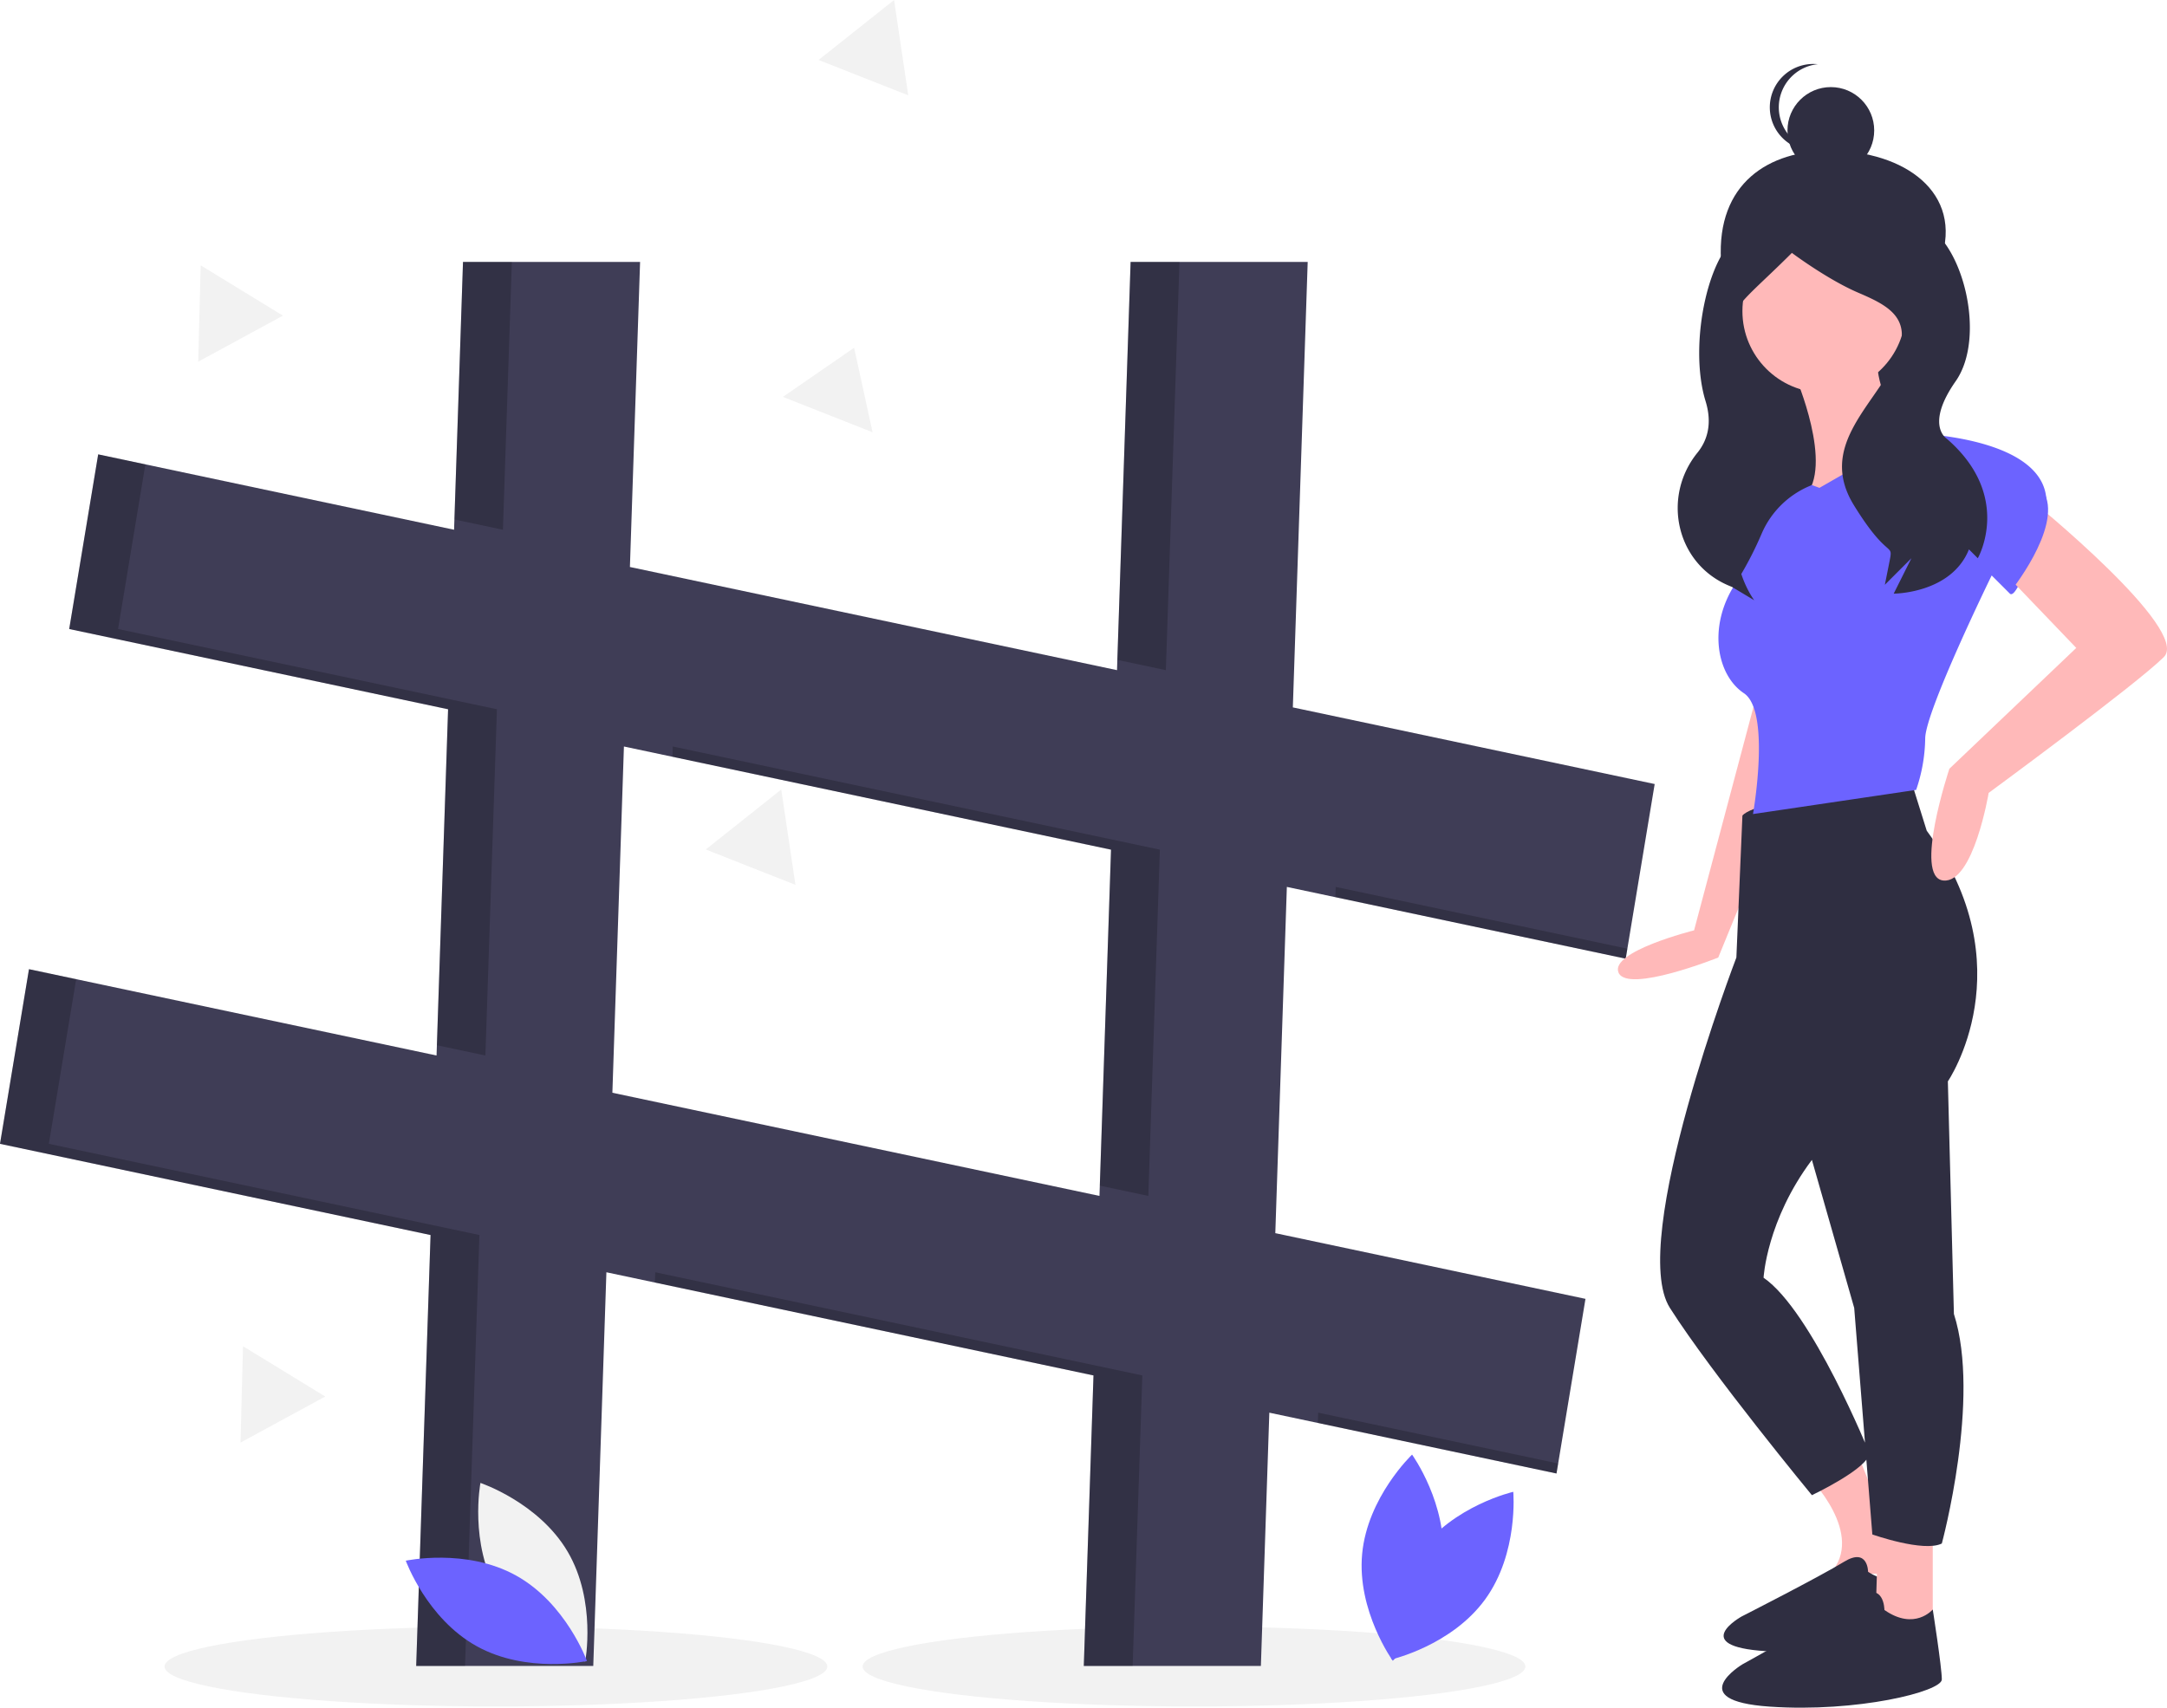 <svg id="bf043aff-d5a6-4419-8950-3fc04a49c0cd"
     data-name="Layer 1"
     xmlns="http://www.w3.org/2000/svg"
     width="921.97"
     height="726.746"
     viewBox="0 0 921.97 726.746"
><title>trends</title>
  <ellipse cx="211"
           cy="709.225"
           rx="141"
           ry="17"
           fill="#f2f2f2"
  />
  <ellipse cx="508"
           cy="709.225"
           rx="141"
           ry="17"
           fill="#f2f2f2"
  />
  <path d="M830.685,494.618l12.33-74.325L689.067,387.678l6.32-189.589H620.046L614.255,371.828,407.017,327.922l4.328-129.834H336.004L332.205,312.072,180.789,279.993l-12.33,74.325,161.2,34.152-4.912,147.354L151.345,499.087l-12.33,74.325L322.2,612.221l-6.113,183.395h75.34l5.585-167.545,207.238,43.906-4.121,123.639h75.34l3.593-107.79,122.179,25.885,12.33-74.325-131.963-27.958,4.912-147.354ZM606.797,595.579l-207.238-43.906,4.912-147.354,207.238,43.906Z"
        transform="translate(-139.015 -86.627)"
        fill="#3f3d56"
  />
  <polygon points="488.565 508.952 493.477 361.598 286.239 317.692 286.093 322.065 472.693 361.598 467.927 504.579 488.565 508.952"
           opacity="0.2"
  />
  <polygon points="496.024 285.201 501.815 111.461 481.031 111.461 475.386 280.828 496.024 285.201"
           opacity="0.2"
  />
  <polygon points="568.289 377.448 568.143 381.82 691.67 407.991 692.376 403.737 568.289 377.448"
           opacity="0.2"
  />
  <polygon points="213.974 225.445 217.773 111.461 196.989 111.461 193.336 221.073 213.974 225.445"
           opacity="0.2"
  />
  <polygon points="560.831 601.199 560.685 605.571 662.226 627.084 662.932 622.83 560.831 601.199"
           opacity="0.2"
  />
  <polygon points="278.781 541.443 278.635 545.816 465.235 585.349 461.114 708.989 481.897 708.989 486.019 585.349 278.781 541.443"
           opacity="0.2"
  />
  <polygon points="185.877 444.824 206.515 449.196 211.427 301.843 50.227 267.691 61.851 197.62 41.774 193.366 29.443 267.691 190.643 301.843 185.877 444.824"
           opacity="0.2"
  />
  <polygon points="20.784 486.784 32.408 416.713 12.33 412.459 0 486.784 183.185 525.594 177.072 708.989 197.855 708.989 203.969 525.594 20.784 486.784"
           opacity="0.2"
  />
  <rect x="733.96"
        y="116.347"
        width="76.449"
        height="130.562"
        fill="#2f2e41"
  />
  <path d="M964.702,197.49c-8.26,24.456-20.926,46.739-46.739,46.739S872.678,223.262,871.224,197.49c-1.858-32.932,20.33-46.875,46.739-46.739C949.16,150.912,974.504,168.467,964.702,197.49Z"
        transform="translate(-139.015 -86.627)"
        fill="#2f2e41"
  />
  <path d="M886.769,381.009,859.775,482.56s-35.993,8.998-32.136,17.996,42.42-6.427,42.42-6.427l34.707-84.84Z"
        transform="translate(-139.015 -86.627)"
        fill="#ffb9b9"
  />
  <path d="M908.622,715.226s24.424,24.424,8.998,41.134h32.136l-20.567-51.418Z"
        transform="translate(-139.015 -86.627)"
        fill="#ffb9b9"
  />
  <path d="M933.804,755.542s0-10.557-10.296-4.223-43.474,23.224-43.474,23.224-22.881,12.668,10.296,14.779,65.21-5.278,65.21-9.501-3.432-24.442-3.432-24.442S945.244,762.931,933.804,755.542Z"
        transform="translate(-139.015 -86.627)"
        fill="#2f2e41"
  />
  <polygon points="799.172 649.166 797.887 691.586 822.31 695.442 822.31 654.308 799.172 649.166"
           fill="#ffb9b9"
  />
  <circle cx="776.034"
          cy="132.415"
          r="34.707"
          fill="#ffb9b9"
  />
  <path d="M902.837,246.679s16.711,38.564,3.856,51.418,19.282,0,19.282,0,16.711-24.424,29.565-25.709c0,0-19.282-10.284-17.996-37.278Z"
        transform="translate(-139.015 -86.627)"
        fill="#ffb9b9"
  />
  <path d="M880.342,433.712l-2.571,60.416S831.495,614.961,849.491,643.241s60.416,79.698,60.416,79.698,24.424-11.569,24.424-17.996c0,0-24.424-60.416-44.991-74.556,0,0,1.285-24.424,20.567-50.133l17.996,62.987,7.713,96.409s21.853,7.713,29.565,3.856c0,0,16.711-61.702,5.142-97.694l-2.571-98.98s33.422-48.847-8.998-106.692l-6.427-20.567S886.769,426,880.342,433.712Z"
        transform="translate(-139.015 -86.627)"
        fill="#2f2e41"
  />
  <path d="M940.758,771.786s0-12.855-11.569-5.142-48.847,28.28-48.847,28.28-25.709,15.425,11.569,17.996,73.271-6.427,73.271-11.569-3.856-29.763-3.856-29.763S953.613,780.784,940.758,771.786Z"
        transform="translate(-139.015 -86.627)"
        fill="#2f2e41"
  />
  <path d="M913.121,294.241l40.395-23.162s59.87,1.309,56.013,32.16c0,0-11.569,39.849-15.425,35.993l-7.713-7.713s-28.28,57.845-28.28,69.414a70.041,70.041,0,0,1-3.856,21.853L884.841,433.07s7.713-43.705-3.856-51.418-15.425-28.28-3.856-46.276A149.408,149.408,0,0,0,888.557,313.667a38.543,38.543,0,0,1,21.348-20.61h0Z"
        transform="translate(-139.015 -86.627)"
        fill="#6c63ff"
  />
  <path d="M1003.102,299.383s68.129,55.274,56.56,66.843-74.556,57.845-74.556,57.845-6.427,38.564-19.282,37.278,2.571-47.562,2.571-47.562l53.989-51.418-29.565-30.851Z"
        transform="translate(-139.015 -86.627)"
        fill="#ffb9b9"
  />
  <circle cx="778.948"
          cy="55.514"
          r="18.45"
          fill="#2f2e41"
  />
  <path d="M895.823,132.302a18.45,18.45,0,0,1,16.605-18.356c-.607-.06-1.222-.093-1.845-.093a18.45,18.45,0,1,0,0,36.899c.623,0,1.238-.033,1.845-.093A18.45,18.45,0,0,1,895.823,132.302Z"
        transform="translate(-139.015 -86.627)"
        fill="#2f2e41"
  />
  <path d="M896.679,182.006s-.385-2.145-15.452,3.506-24.098,47.345-16.565,71.828c3.036,9.867.566,16.981-3.465,21.958-15.126,18.679-9.172,46.733,12.861,56.338q.933.407,1.904.804l9.417,5.65s-12.004-15.795-5.997-36a103.593,103.593,0,0,0,1.869-53.033c-.689-2.959-1.472-6.009-2.361-9.121-7.533-26.367-3.869-23.322,22.497-49.689,0,0,15.067,11.3,28.25,16.95s24.484,11.3,15.067,30.134-32.017,35.784-16.95,60.267,16.95,15.067,15.067,24.484h0l-1.883,9.417,11.3-11.3-7.533,15.067s24.484,0,32.017-18.834l3.767,3.767s15.067-26.367-13.183-50.85c0,0-9.417-5.65,3.767-24.484s3.058-59.326-13.892-66.859S896.679,182.006,896.679,182.006Z"
        transform="translate(-139.015 -86.627)"
        fill="#2f2e41"
  />
  <polygon points="386.429 40.573 367.35 33.045 348.271 25.517 364.33 12.759 380.389 0 383.409 20.287 386.429 40.573"
           fill="#f2f2f2"
  />
  <polygon points="371.248 183.963 352.17 176.435 333.091 168.906 348.24 158.453 363.389 148 367.319 165.981 371.248 183.963"
           fill="#f2f2f2"
  />
  <polygon points="338.429 376.573 319.35 369.045 300.271 361.517 316.33 348.759 332.389 336 335.409 356.287 338.429 376.573"
           fill="#f2f2f2"
  />
  <polygon points="138.374 594.33 120.355 604.127 102.336 613.925 102.86 593.421 103.385 572.918 120.879 583.624 138.374 594.33"
           fill="#f2f2f2"
  />
  <polygon points="120.374 134.33 102.355 144.127 84.336 153.925 84.86 133.421 85.385 112.918 102.879 123.624 120.374 134.33"
           fill="#f2f2f2"
  />
  <path d="M350.862,764.436C363.172,785.429,387.999,793.74,387.999,793.74s4.869-25.724-7.441-46.717-37.136-29.304-37.136-29.304S338.553,743.444,350.862,764.436Z"
        transform="translate(-139.015 -86.627)"
        fill="#f2f2f2"
  />
  <path d="M358.544,757.11c21.288,11.791,30.207,36.406,30.207,36.406s-25.597,5.499-46.885-6.292S311.658,750.818,311.658,750.818,337.255,745.319,358.544,757.11Z"
        transform="translate(-139.015 -86.627)"
        fill="#6c63ff"
  />
  <path d="M743.035,747.048c-14.298,19.692-11.96,45.769-11.96,45.769s25.519-5.851,39.816-25.544,11.96-45.769,11.96-45.769S757.332,727.356,743.035,747.048Z"
        transform="translate(-139.015 -86.627)"
        fill="#6c63ff"
  />
  <path d="M752.826,751.148c-2.268,24.229-21.244,42.267-21.244,42.267s-15.298-21.246-13.03-45.476,21.244-42.267,21.244-42.267S755.095,726.919,752.826,751.148Z"
        transform="translate(-139.015 -86.627)"
        fill="#6c63ff"
  />
  <path d="M994.015,288.852l-5,38,5,12s22-27,15-42S994.015,288.852,994.015,288.852Z"
        transform="translate(-139.015 -86.627)"
        fill="#6c63ff"
  />
</svg>
